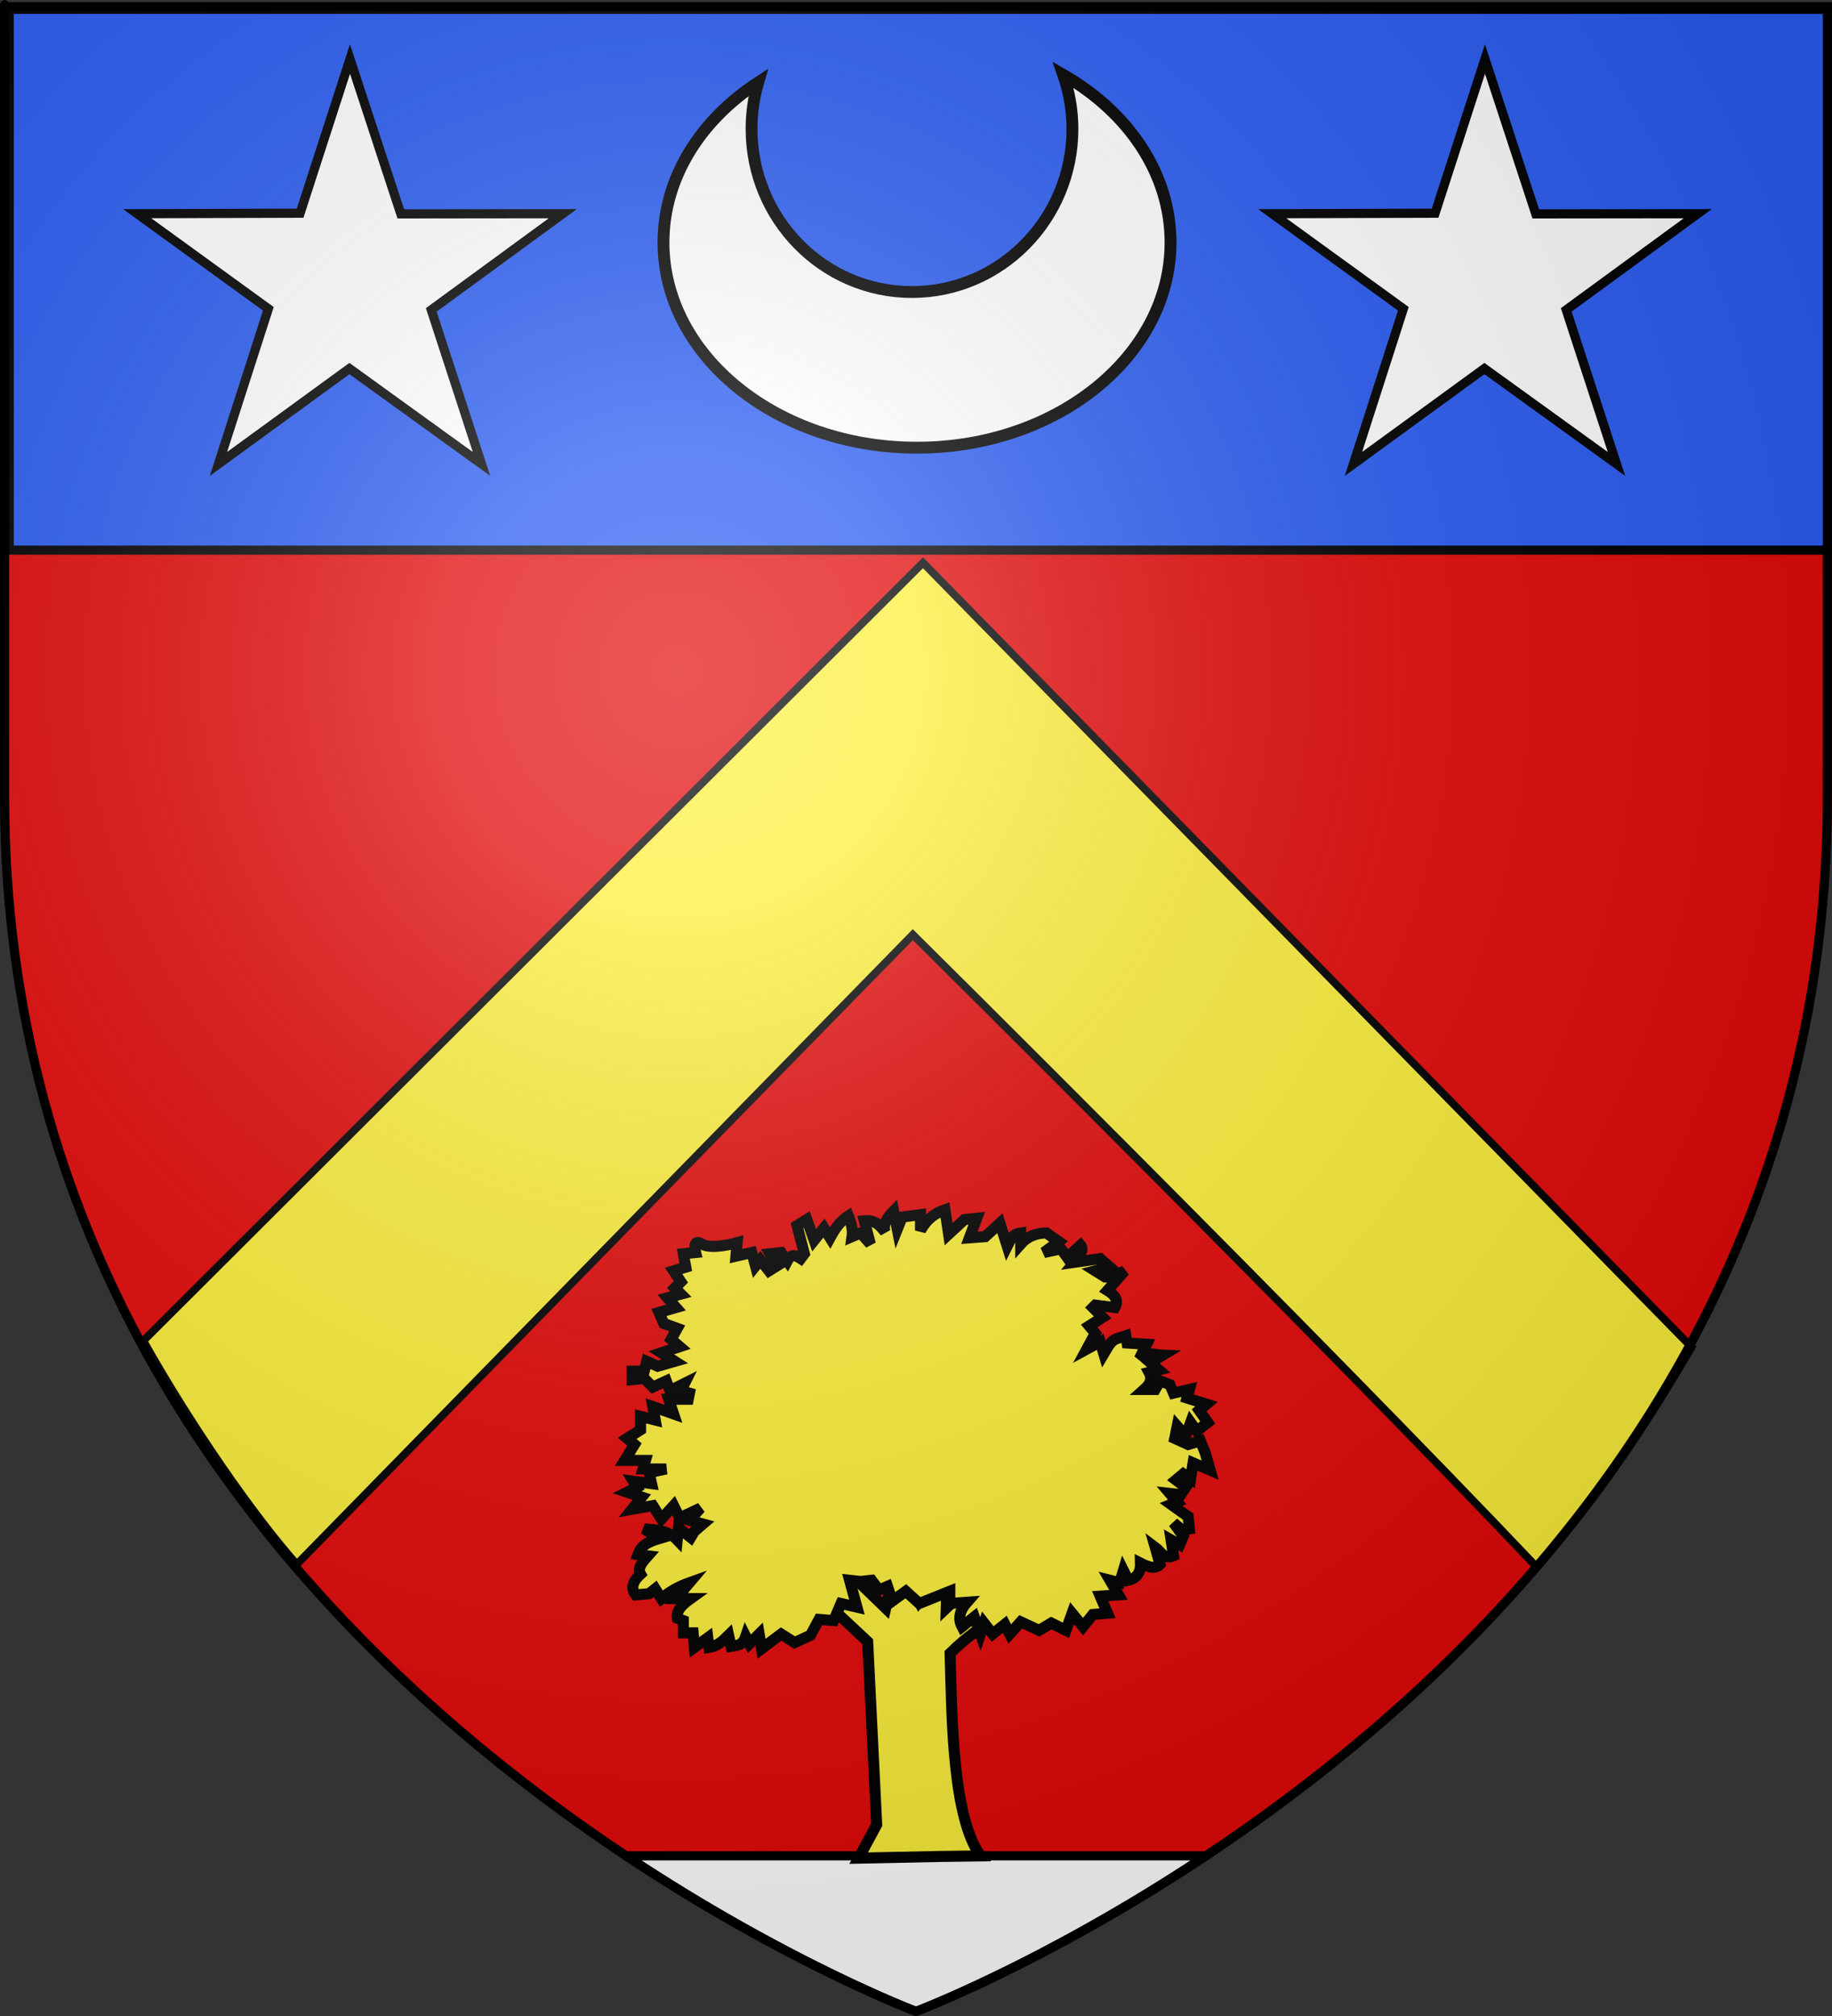 <?xml version="1.0" encoding="UTF-8" standalone="no"?>
<svg
   xmlns:dc="http://purl.org/dc/elements/1.1/"
   xmlns:cc="http://creativecommons.org/ns#"
   xmlns:rdf="http://www.w3.org/1999/02/22-rdf-syntax-ns#"
   xmlns:svg="http://www.w3.org/2000/svg"
   xmlns="http://www.w3.org/2000/svg"
   xmlns:xlink="http://www.w3.org/1999/xlink"
   xmlns:sodipodi="http://sodipodi.sourceforge.net/DTD/sodipodi-0.dtd"
   xmlns:inkscape="http://www.inkscape.org/namespaces/inkscape"
   height="660"
   width="600"
   version="1.0"
   id="svg2"
   sodipodi:version="0.32"
   inkscape:version="0.46"
   sodipodi:docname="blason_ville_fr_Palazinges_(Corrèze).svg"
   sodipodi:docbase="D:\Mes documents\Renaud-Notre Lapin"
   inkscape:export-filename="/Users/olivier/Desktop/Blason Rouge/Blason_Vide_3D.png"
   inkscape:export-xdpi="144"
   inkscape:export-ydpi="144"
   inkscape:output_extension="org.inkscape.output.svg.inkscape">
  <rect width="100%" height="100%" fill="#333333" stroke="none"/>
  <sodipodi:namedview
     inkscape:window-height="740"
     inkscape:window-width="1024"
     inkscape:pageshadow="2"
     inkscape:pageopacity="0.0"
     guidetolerance="10.0"
     gridtolerance="10.0"
     objecttolerance="10.0"
     borderopacity="1.0"
     bordercolor="#666666"
     pagecolor="#ffffff"
     id="base"
     showgrid="false"
     height="660px"
     inkscape:zoom="0.78939394"
     inkscape:cx="242.36084"
     inkscape:cy="330"
     inkscape:window-x="0"
     inkscape:window-y="0"
     inkscape:current-layer="layer4" />
  <desc
     id="desc4">Flag of Canton of Valais (Wallis)</desc>
  <defs
     id="defs6">
    <inkscape:perspective
       sodipodi:type="inkscape:persp3d"
       inkscape:vp_x="0 : 330 : 1"
       inkscape:vp_y="0 : 1000 : 0"
       inkscape:vp_z="600 : 330 : 1"
       inkscape:persp3d-origin="300 : 220 : 1"
       id="perspective2491" />
    <linearGradient
       id="linearGradient2893">
      <stop
         style="stop-color:white;stop-opacity:0.314;"
         offset="0"
         id="stop2895" />
      <stop
         id="stop2897"
         offset="0.19"
         style="stop-color:white;stop-opacity:0.251;" />
      <stop
         style="stop-color:#6b6b6b;stop-opacity:0.125;"
         offset="0.6"
         id="stop2901" />
      <stop
         style="stop-color:black;stop-opacity:0.125;"
         offset="1"
         id="stop2899" />
    </linearGradient>
    <linearGradient
       id="linearGradient2885">
      <stop
         id="stop2887"
         offset="0"
         style="stop-color:white;stop-opacity:1;" />
      <stop
         style="stop-color:white;stop-opacity:1;"
         offset="0.229"
         id="stop2891" />
      <stop
         id="stop2889"
         offset="1"
         style="stop-color:black;stop-opacity:1;" />
    </linearGradient>
    <linearGradient
       id="linearGradient2955">
      <stop
         id="stop2867"
         offset="0"
         style="stop-color:#fd0000;stop-opacity:1;" />
      <stop
         style="stop-color:#e77275;stop-opacity:0.659;"
         offset="0.5"
         id="stop2873" />
      <stop
         style="stop-color:black;stop-opacity:0.323;"
         offset="1"
         id="stop2959" />
    </linearGradient>
    <radialGradient
       inkscape:collect="always"
       xlink:href="#linearGradient2955"
       id="radialGradient2961"
       cx="225.524"
       cy="218.901"
       fx="225.524"
       fy="218.901"
       r="300"
       gradientTransform="matrix(-4.167939e-4,2.183,-1.884,-3.599562e-4,615.597,-289.121)"
       gradientUnits="userSpaceOnUse" />
    <polygon
       id="star"
       transform="scale(53,53)"
       points="0,-1 0.588,0.809 -0.951,-0.309 0.951,-0.309 -0.588,0.809 0,-1 " />
    <clipPath
       id="clip">
      <path
         d="M 0,-200 L 0,600 L 300,600 L 300,-200 L 0,-200 z "
         id="path10" />
    </clipPath>
    <radialGradient
       inkscape:collect="always"
       xlink:href="#linearGradient2955"
       id="radialGradient1911"
       gradientUnits="userSpaceOnUse"
       gradientTransform="matrix(-4.167939e-4,2.183,-1.884,-3.599562e-4,615.597,-289.121)"
       cx="225.524"
       cy="218.901"
       fx="225.524"
       fy="218.901"
       r="300" />
    <radialGradient
       inkscape:collect="always"
       xlink:href="#linearGradient2955"
       id="radialGradient2865"
       gradientUnits="userSpaceOnUse"
       gradientTransform="matrix(0,1.749,-1.593,-1.049767e-7,551.788,-191.29)"
       cx="225.524"
       cy="218.901"
       fx="225.524"
       fy="218.901"
       r="300" />
    <radialGradient
       inkscape:collect="always"
       xlink:href="#linearGradient2955"
       id="radialGradient2871"
       gradientUnits="userSpaceOnUse"
       gradientTransform="matrix(0,1.386,-1.323,-5.741131e-8,-158.082,-109.541)"
       cx="225.524"
       cy="218.901"
       fx="225.524"
       fy="218.901"
       r="300" />
    <radialGradient
       inkscape:collect="always"
       xlink:href="#linearGradient2893"
       id="radialGradient3163"
       gradientUnits="userSpaceOnUse"
       gradientTransform="matrix(1.353,0,0,1.349,-77.629,-85.747)"
       cx="221.445"
       cy="226.331"
       fx="221.445"
       fy="226.331"
       r="300" />
    <inkscape:perspective
       id="perspective2990"
       inkscape:persp3d-origin="372.04724 : 350.78739 : 1"
       inkscape:vp_z="744.09448 : 526.18109 : 1"
       inkscape:vp_y="0 : 1000 : 0"
       inkscape:vp_x="0 : 526.18109 : 1"
       sodipodi:type="inkscape:persp3d" />
    <radialGradient
       r="300"
       fy="218.901"
       fx="225.524"
       cy="218.901"
       cx="225.524"
       gradientTransform="matrix(0,1.386,-1.323,-5.741131e-8,-158.082,-109.541)"
       gradientUnits="userSpaceOnUse"
       id="radialGradient51381"
       xlink:href="#linearGradient2955"
       inkscape:collect="always" />
    <radialGradient
       r="300"
       fy="218.901"
       fx="225.524"
       cy="218.901"
       cx="225.524"
       gradientTransform="matrix(0,1.749,-1.593,-1.049767e-7,551.788,-191.29)"
       gradientUnits="userSpaceOnUse"
       id="radialGradient51379"
       xlink:href="#linearGradient2955"
       inkscape:collect="always" />
    <radialGradient
       r="300"
       fy="218.901"
       fx="225.524"
       cy="218.901"
       cx="225.524"
       gradientTransform="matrix(-4.167939e-4,2.183,-1.884,-3.599562e-4,615.597,-289.121)"
       gradientUnits="userSpaceOnUse"
       id="radialGradient51377"
       xlink:href="#linearGradient2955"
       inkscape:collect="always" />
    <clipPath
       id="clipPath51373">
      <path
         id="path51375"
         d="M 0,-200 L 0,600 L 300,600 L 300,-200 L 0,-200 z " />
    </clipPath>
    <polygon
       points="0,-1 0.588,0.809 -0.951,-0.309 0.951,-0.309 -0.588,0.809 0,-1 "
       transform="scale(53,53)"
       id="polygon51371" />
    <radialGradient
       gradientUnits="userSpaceOnUse"
       gradientTransform="matrix(-4.167939e-4,2.183,-1.884,-3.599562e-4,615.597,-289.121)"
       r="300"
       fy="218.901"
       fx="225.524"
       cy="218.901"
       cx="225.524"
       id="radialGradient51369"
       xlink:href="#linearGradient2955"
       inkscape:collect="always" />
    <linearGradient
       id="linearGradient51361">
      <stop
         style="stop-color:#fd0000;stop-opacity:1;"
         offset="0"
         id="stop51363" />
      <stop
         id="stop51365"
         offset="0.5"
         style="stop-color:#e77275;stop-opacity:0.659;" />
      <stop
         id="stop51367"
         offset="1"
         style="stop-color:black;stop-opacity:0.323;" />
    </linearGradient>
    <linearGradient
       id="linearGradient51353">
      <stop
         style="stop-color:white;stop-opacity:1;"
         offset="0"
         id="stop51355" />
      <stop
         id="stop51357"
         offset="0.229"
         style="stop-color:white;stop-opacity:1;" />
      <stop
         style="stop-color:black;stop-opacity:1;"
         offset="1"
         id="stop51359" />
    </linearGradient>
    <linearGradient
       id="linearGradient51343">
      <stop
         id="stop51345"
         offset="0"
         style="stop-color:white;stop-opacity:0.314;" />
      <stop
         style="stop-color:white;stop-opacity:0.251;"
         offset="0.19"
         id="stop51347" />
      <stop
         id="stop51349"
         offset="0.6"
         style="stop-color:#6b6b6b;stop-opacity:0.125;" />
      <stop
         id="stop51351"
         offset="1"
         style="stop-color:black;stop-opacity:0.125;" />
    </linearGradient>
    <inkscape:perspective
       id="perspective51340"
       inkscape:persp3d-origin="300 : 220 : 1"
       inkscape:vp_z="600 : 330 : 1"
       inkscape:vp_y="0 : 1000 : 0"
       inkscape:vp_x="0 : 330 : 1"
       sodipodi:type="inkscape:persp3d" />
    <inkscape:perspective
       id="perspective51965"
       inkscape:persp3d-origin="300 : 220 : 1"
       inkscape:vp_z="600 : 330 : 1"
       inkscape:vp_y="0 : 1000 : 0"
       inkscape:vp_x="0 : 330 : 1"
       sodipodi:type="inkscape:persp3d" />
    <inkscape:perspective
       id="perspective2959"
       inkscape:persp3d-origin="372.04724 : 350.78739 : 1"
       inkscape:vp_z="744.09448 : 526.18109 : 1"
       inkscape:vp_y="0 : 1000 : 0"
       inkscape:vp_x="0 : 526.18109 : 1"
       sodipodi:type="inkscape:persp3d" />
    <radialGradient
       gradientTransform="matrix(0,2.342,-2.291,0,562.913,1323.77)"
       gradientUnits="userSpaceOnUse"
       xlink:href="#linearGradient2955"
       id="radialGradient14758"
       fy="153.928"
       fx="-483.508"
       r="300"
       cy="153.928"
       cx="-483.508" />
    <radialGradient
       gradientTransform="matrix(0,2.342,-2.291,0,562.913,1323.77)"
       gradientUnits="userSpaceOnUse"
       xlink:href="#linearGradient2955"
       id="radialGradient13767"
       fy="153.928"
       fx="-483.508"
       r="300"
       cy="153.928"
       cx="-483.508" />
    <radialGradient
       gradientTransform="matrix(0,2.342,-2.291,0,562.913,1323.77)"
       gradientUnits="userSpaceOnUse"
       xlink:href="#linearGradient2955"
       id="radialGradient1357"
       fy="153.928"
       fx="-483.508"
       r="300"
       cy="153.928"
       cx="-483.508" />
    <radialGradient
       gradientTransform="matrix(-4.167939e-4,2.183,-1.884,-3.599562e-4,1395.597,-309.121)"
       gradientUnits="userSpaceOnUse"
       xlink:href="#linearGradient2955"
       id="radialGradient52145"
       fy="218.901"
       fx="225.524"
       r="300"
       cy="218.901"
       cx="225.524" />
    <clipPath
       id="clipPath52141">
      <path
         id="path52143"
         d="M 0,-200 L 0,600 L 300,600 L 300,-200 L 0,-200 z " />
    </clipPath>
    <polygon
       id="polygon52139"
       transform="scale(53,53)"
       points="0,-1 0.588,0.809 -0.951,-0.309 0.951,-0.309 -0.588,0.809 0,-1 " />
    <radialGradient
       gradientTransform="matrix(-4.167939e-4,2.183,-1.884,-3.599562e-4,615.597,-289.121)"
       gradientUnits="userSpaceOnUse"
       xlink:href="#linearGradient2955"
       id="radialGradient52137"
       fy="218.901"
       fx="225.524"
       r="300"
       cy="218.901"
       cx="225.524" />
    <linearGradient
       id="linearGradient52132">
      <stop
         id="stop2965"
         offset="0"
         style="stop-color:#ffffff;stop-opacity:0" />
      <stop
         id="stop52135"
         offset="1"
         style="stop-color:#000000;stop-opacity:0.646" />
    </linearGradient>
    <inkscape:perspective
       id="perspective52129"
       inkscape:persp3d-origin="75 : 50 : 1"
       inkscape:vp_z="150 : 75 : 1"
       inkscape:vp_y="0 : 1000 : 0"
       inkscape:vp_x="0 : 75 : 1"
       sodipodi:type="inkscape:persp3d" />
    <inkscape:perspective
       id="perspective52227"
       inkscape:persp3d-origin="112.5 : 101.66667 : 1"
       inkscape:vp_z="225 : 152.5 : 1"
       inkscape:vp_y="0 : 1000 : 0"
       inkscape:vp_x="0 : 152.5 : 1"
       sodipodi:type="inkscape:persp3d" />
  </defs>
  <g
     inkscape:groupmode="layer"
     id="layer3"
     inkscape:label="Fond écu"
     style="display:inline"
     sodipodi:insensitive="true">
    <path
       id="path2855"
       style="fill:#e20909;fill-opacity:1;fill-rule:evenodd;stroke:none;stroke-width:1px;stroke-linecap:butt;stroke-linejoin:miter;stroke-opacity:1"
       d="M 300,658.5 C 300,658.5 598.5,546.18 598.5,260.728 C 598.5,-24.723 598.5,2.176 598.5,2.176 L 1.5,2.176 L 1.5,260.728 C 1.5,546.18 300,658.5 300,658.5 z"
       sodipodi:nodetypes="cccccc" />
  </g>
  <g
     inkscape:groupmode="layer"
     id="layer4"
     inkscape:label="Meubles">
    <path
       d="M 46.952,438.956 C 62.473,466.568 82.655,495.711 97.196,512.132 L 298.958,305.979 C 298.958,305.979 429.983,435.783 503.337,513.076 C 519.426,494.457 534.526,474.449 554.015,441.037 L 302.291,184.232 L 46.952,438.956 z"
       id="path7003"
       style="fill:#fcef3c;fill-opacity:1;fill-rule:evenodd;stroke:#000000;stroke-width:2.529;stroke-linecap:butt;stroke-linejoin:miter;stroke-miterlimit:4;stroke-dasharray:none;stroke-opacity:1;display:inline" />
    <path
       style="opacity:1;fill:#ffffff;fill-opacity:1;fill-rule:evenodd;stroke:#000000;stroke-width:3;stroke-linecap:round;stroke-linejoin:miter;marker:none;marker-start:none;marker-mid:none;marker-end:none;stroke-miterlimit:4;stroke-dasharray:none;stroke-dashoffset:0;stroke-opacity:1;visibility:visible;display:inline;overflow:visible;enable-background:accumulate"
       d="M 205.062 607.562 C 257.766 642.591 300 658.5 300 658.5 C 300 658.5 342.234 642.591 394.938 607.562 L 205.062 607.562 z "
       id="rect52235" />
    <g
       id="g52230"
       transform="matrix(0.891,0,0,0.891,200.621,391.822)"
       style="fill:#fcef3c;fill-opacity:1;stroke:#000000;stroke-width:4.058;stroke-miterlimit:4;stroke-dasharray:none;stroke-opacity:1">
      <g
         id="g7256"
         transform="translate(-17.581,-735.996)"
         style="fill:#fcef3c;fill-opacity:1;stroke:#000000;stroke-width:4.058;stroke-miterlimit:4;stroke-dasharray:none;stroke-opacity:1">
        <path
           sodipodi:nodetypes="cccccccccccccccc"
           id="path1910"
           style="fill:#fcef3c;fill-opacity:1;fill-rule:evenodd;stroke:#000000;stroke-width:4.058;stroke-linecap:butt;stroke-linejoin:miter;stroke-miterlimit:4;stroke-dasharray:none;stroke-opacity:1"
           d="M 103.307,872.94 L 96.68,885.721 L 111.355,899.45 L 114.669,966.671 L 108.041,978.979 L 138.7,978.346 L 152.831,978.167 C 142.47,963.76 142.318,927.538 141.652,903.71 C 148.074,897.382 153.558,893.871 159.167,889.982 L 149.226,878.62 L 140.232,887.141 L 140.705,871.993 L 130.29,884.774 L 122.243,868.679 L 117.982,887.141 L 103.307,872.94 z" />
        <path
           id="path4587"
           style="fill:#fcef3c;fill-opacity:1;fill-rule:evenodd;stroke:#000000;stroke-width:4.058;stroke-linecap:butt;stroke-linejoin:miter;stroke-miterlimit:4;stroke-dasharray:none;stroke-opacity:1"
           d="M 108.753,877.318 L 104.709,876.868 L 107.405,886.753 L 101.564,885.405 L 98.868,891.695 L 93.477,891.246 L 90.331,897.087 L 84.491,899.783 L 79.548,896.637 L 72.36,902.029 L 71.461,896.637 L 67.867,900.232 L 66.519,897.536 C 65.318,901.122 63.133,900.768 61.127,901.13 L 60.229,897.087 C 58.132,899.185 55.969,901.148 53.04,901.58 L 52.59,897.985 L 47.648,901.58 L 47.199,896.188 L 43.605,896.188 L 43.605,891.695 L 41.358,890.797 C 40.913,887.877 43.403,885.692 46.3,883.608 L 40.909,883.608 L 45.851,877.767 C 42.406,878.999 38.962,880.69 35.517,883.608 L 33.271,880.013 L 31.024,881.811 L 26.082,882.26 C 24.056,879.714 25.123,877.168 27.879,874.622 C 26.574,872.375 28.572,870.129 30.575,867.882 L 26.981,867.433 C 27.733,865.486 28.116,863.539 34.619,861.592 L 29.227,857.998 C 33.509,858.391 37.892,858.385 41.358,862.042 L 41.807,857.549 L 46.3,861.143 L 47.648,858.897 L 50.793,856.201 L 45.851,854.853 L 49.895,850.36 L 42.257,853.954 L 40.01,849.461 L 35.517,854.404 L 32.372,849.461 L 24.734,850.809 L 28.328,846.316 L 22.937,844.519 L 26.531,842.722 L 25.183,840.475 L 31.923,841.374 L 31.024,837.33 L 37.314,835.982 L 28.778,835.982 L 29.676,832.837 L 22.038,832.837 L 25.633,826.996 L 22.937,824.75 L 27.879,821.605 L 27.879,816.663 L 33.271,818.01 L 32.372,813.068 L 40.01,815.764 L 38.213,810.372 L 45.402,810.372 L 45.851,808.126 L 42.706,807.227 L 44.054,804.532 L 38.662,807.227 L 37.314,803.633 L 32.372,805.879 L 29.227,802.734 L 24.734,803.184 L 24.734,800.039 L 29.227,800.039 L 30.126,796.444 L 34.169,798.241 L 40.459,796.444 L 35.517,793.299 L 42.257,791.053 L 39.112,788.357 L 41.358,784.313 L 36.416,782.516 L 34.619,778.472 L 40.909,776.675 L 37.764,773.081 L 42.706,771.733 L 40.459,769.486 L 42.706,767.24 L 40.01,763.196 L 44.503,761.848 L 43.605,756.906 L 48.097,756.457 C 48.097,756.457 46.75,751.065 50.344,753.312 C 53.938,755.558 63.374,752.862 63.374,752.862 L 62.924,757.805 L 68.765,756.457 L 70.113,761.399 L 71.91,759.152 L 75.055,763.196 L 78.65,760.95 C 76.959,760.244 76.418,758.389 75.505,756.906 L 79.548,756.457 L 81.795,759.602 C 83.442,756.54 85.09,757.632 86.737,758.703 L 88.085,756.906 L 85.389,746.572 L 88.984,744.326 L 91.679,751.964 L 95.274,747.471 L 97.52,751.065 C 99.149,748.06 100.961,745.148 104.26,742.978 C 105.679,746.494 105.874,748.786 105.608,750.616 L 108.753,749.268 L 112.347,753.312 L 110.101,744.775 C 114.384,744.385 115.9,746.763 117.739,748.819 C 116.926,746.273 118.314,743.727 120.884,741.181 L 122.232,747.92 L 124.029,743.427 L 130.768,742.528 L 130.768,748.369 C 133.266,743.835 136.415,741.901 139.754,740.731 L 141.102,749.717 L 146.943,744.326 L 151.436,743.876 L 148.74,751.065 L 154.581,750.616 L 159.973,745.674 L 162.668,754.21 C 163.723,752.168 164.151,749.707 167.611,749.268 L 167.611,753.312 C 169.918,750.707 173.044,749.331 177.046,749.268 L 181.539,752.413 L 176.147,756.457 L 182.437,755.109 L 184.684,758.254 L 189.626,753.761 C 190.959,755.337 189.392,757.639 187.38,760.051 L 196.815,758.703 L 200.409,761.848 L 195.018,763.196 L 198.612,765.443 L 201.308,765.443 L 205.801,763.196 L 199.511,770.385 C 202.299,772.104 203.644,774.111 202.207,776.675 L 195.018,775.776 L 194.119,776.675 L 197.714,780.269 L 192.771,783.415 L 195.018,786.11 L 191.873,791.951 L 196.815,789.255 L 198.163,793.748 C 199.58,791.422 200.539,788.637 203.554,787.908 L 206.25,787.009 L 206.699,789.705 L 213.888,790.154 L 211.192,795.546 C 214.679,792.534 217.021,794.098 219.729,794.198 L 215.236,796.893 L 218.381,799.589 L 214.787,800.488 C 216.18,803.083 214.961,805.024 212.99,806.778 L 217.033,806.778 L 218.831,803.633 L 222.425,804.981 L 223.773,808.126 L 229.614,806.778 L 228.715,809.923 L 235.904,812.17 L 233.208,814.416 L 236.353,818.909 L 232.309,822.054 L 230.063,818.909 L 228.266,823.851 L 225.121,820.257 L 224.222,824.75 L 229.164,826.996 L 233.657,825.649 L 235.455,830.141 L 237.252,836.432 L 230.962,833.736 L 230.063,839.577 L 227.367,837.78 L 224.671,840.026 L 228.266,842.722 L 226.469,845.418 L 222.425,844.968 L 225.121,848.113 L 222.874,849.012 L 229.164,853.505 L 229.614,857.998 L 226.918,858.447 L 223.773,855.751 L 227.367,860.694 L 226.019,863.839 L 222.874,862.042 L 223.773,867.882 C 220.214,869.458 219.056,866.233 217.033,864.737 L 218.831,871.028 C 216.965,873.003 214.34,871.937 211.642,870.578 C 211.751,873.88 210.427,876.107 207.149,876.868 L 205.352,873.274 L 204.004,877.767 L 200.409,876.868 L 203.554,882.26 L 196.815,882.709 L 199.511,888.999 L 194.119,889.449 L 190.525,893.942 L 186.481,888.999 L 184.235,895.29 L 178.843,892.594 L 174.35,895.29 L 167.611,892.145 L 163.567,896.637 L 161.77,893.043 L 157.277,896.637 L 154.132,892.594 L 152.784,896.637 L 150.537,890.347 L 146.044,893.942 C 144.454,890.946 145.197,887.951 147.842,884.956 L 141.551,885.405 L 141.551,880.912 L 130.319,885.405 L 125.377,880.912 L 120.434,884.506 L 118.637,879.115 L 115.492,880.463 L 112.796,876.868 L 108.753,877.318 z" />
      </g>
    </g>
  </g>
  <g
     inkscape:groupmode="layer"
     id="layer5"
     inkscape:label="chef"
     sodipodi:insensitive="true">
    <g
       style="fill:#2b5df2;fill-opacity:1;stroke:#000000;stroke-width:3.016;stroke-miterlimit:4;stroke-dasharray:none;stroke-opacity:1;display:inline"
       inkscape:label="chef"
       id="g51383"
       transform="matrix(1,0,0,0.989,1.469,0.973)">
      <rect
         y="2.114"
         x="1.532"
         height="179.009"
         width="596.466"
         id="rect2230"
         style="opacity:1;fill:#2b5df2;fill-opacity:1;fill-rule:nonzero;stroke:#000000;stroke-width:3.016;stroke-miterlimit:4;stroke-dasharray:none;stroke-opacity:1" />
    </g>
    <g
       id="g52153"
       transform="translate(0.287,0)">
      <g
         transform="matrix(0.658,0,0,0.658,66.924,-30.338)"
         inkscape:label="Calque 1"
         id="g52038">
        <path
           style="opacity:1;fill:#ffffff;fill-opacity:1;fill-rule:evenodd;stroke:#000000;stroke-width:5.898;stroke-linecap:butt;stroke-linejoin:miter;marker:none;marker-start:none;marker-mid:none;marker-end:none;stroke-miterlimit:4;stroke-dasharray:none;stroke-dashoffset:0;stroke-opacity:1;visibility:visible;display:inline;overflow:visible;enable-background:accumulate"
           d="M 427.076,83.331 C 429.996,91.76 431.642,100.803 431.642,110.243 C 431.642,155.035 395.836,191.405 351.759,191.405 C 307.681,191.405 271.937,155.034 271.937,110.243 C 271.937,102.202 273.078,94.441 275.224,87.106 C 246.481,105.835 228.098,134.573 228.098,166.746 C 228.098,223.134 284.599,268.852 354.255,268.852 C 423.911,268.852 480.473,223.134 480.473,166.746 C 480.473,132.313 459.351,101.84 427.076,83.331 z"
           id="path2666" />
      </g>
      <path
         d="M 114.336,19.326 L 130.977,70.021 L 184.027,69.959 L 140.956,101.451 L 157.407,151.885 L 114.147,120.653 L 71.265,151.885 L 87.6,101.091 L 44.646,69.959 L 98.002,69.798 L 114.336,19.326 z"
         style="fill:#ffffff;fill-opacity:1;stroke:#000000;stroke-width:3;stroke-miterlimit:4;stroke-dasharray:none;stroke-dashoffset:0;stroke-opacity:1"
         id="path8347" />
      <path
         d="M 486.056,19.326 L 502.697,70.021 L 555.746,69.959 L 512.675,101.451 L 529.127,151.885 L 485.867,120.653 L 442.985,151.885 L 459.32,101.091 L 416.366,69.959 L 469.721,69.798 L 486.056,19.326 z"
         style="fill:#ffffff;fill-opacity:1;stroke:#000000;stroke-width:3;stroke-miterlimit:4;stroke-dasharray:none;stroke-dashoffset:0;stroke-opacity:1"
         id="path52151" />
    </g>
  </g>
  <g
     inkscape:groupmode="layer"
     id="layer2"
     inkscape:label="Reflet final"
     sodipodi:insensitive="true">
    <path
       sodipodi:nodetypes="cccccc"
       d="M 300,658.5 C 300,658.5 598.5,546.18 598.5,260.728 C 598.5,-24.723 598.5,2.176 598.5,2.176 L 1.5,2.176 L 1.5,260.728 C 1.5,546.18 300,658.5 300,658.5 z "
       style="opacity:1;fill:url(#radialGradient3163);fill-opacity:1;fill-rule:evenodd;stroke:none;stroke-width:1px;stroke-linecap:butt;stroke-linejoin:miter;stroke-opacity:1"
       id="path2875"
       inkscape:export-xdpi="144"
       inkscape:export-ydpi="144" />
  </g>
  <g
     inkscape:groupmode="layer"
     id="layer1"
     inkscape:label="Contour final"
     sodipodi:insensitive="true">
    <path
       sodipodi:nodetypes="cccccc"
       d="M 300,658.5 C 300,658.5 1.5,546.18 1.5,260.728 C 1.5,-24.723 1.5,2.176 1.5,2.176 L 598.5,2.176 L 598.5,260.728 C 598.5,546.18 300,658.5 300,658.5 z "
       style="opacity:1;fill:none;fill-opacity:1;fill-rule:evenodd;stroke:#000000;stroke-width:3;stroke-linecap:butt;stroke-linejoin:miter;stroke-miterlimit:4;stroke-dasharray:none;stroke-opacity:1"
       id="path1411"
       inkscape:export-xdpi="144"
       inkscape:export-ydpi="144" />
  </g>
</svg>
